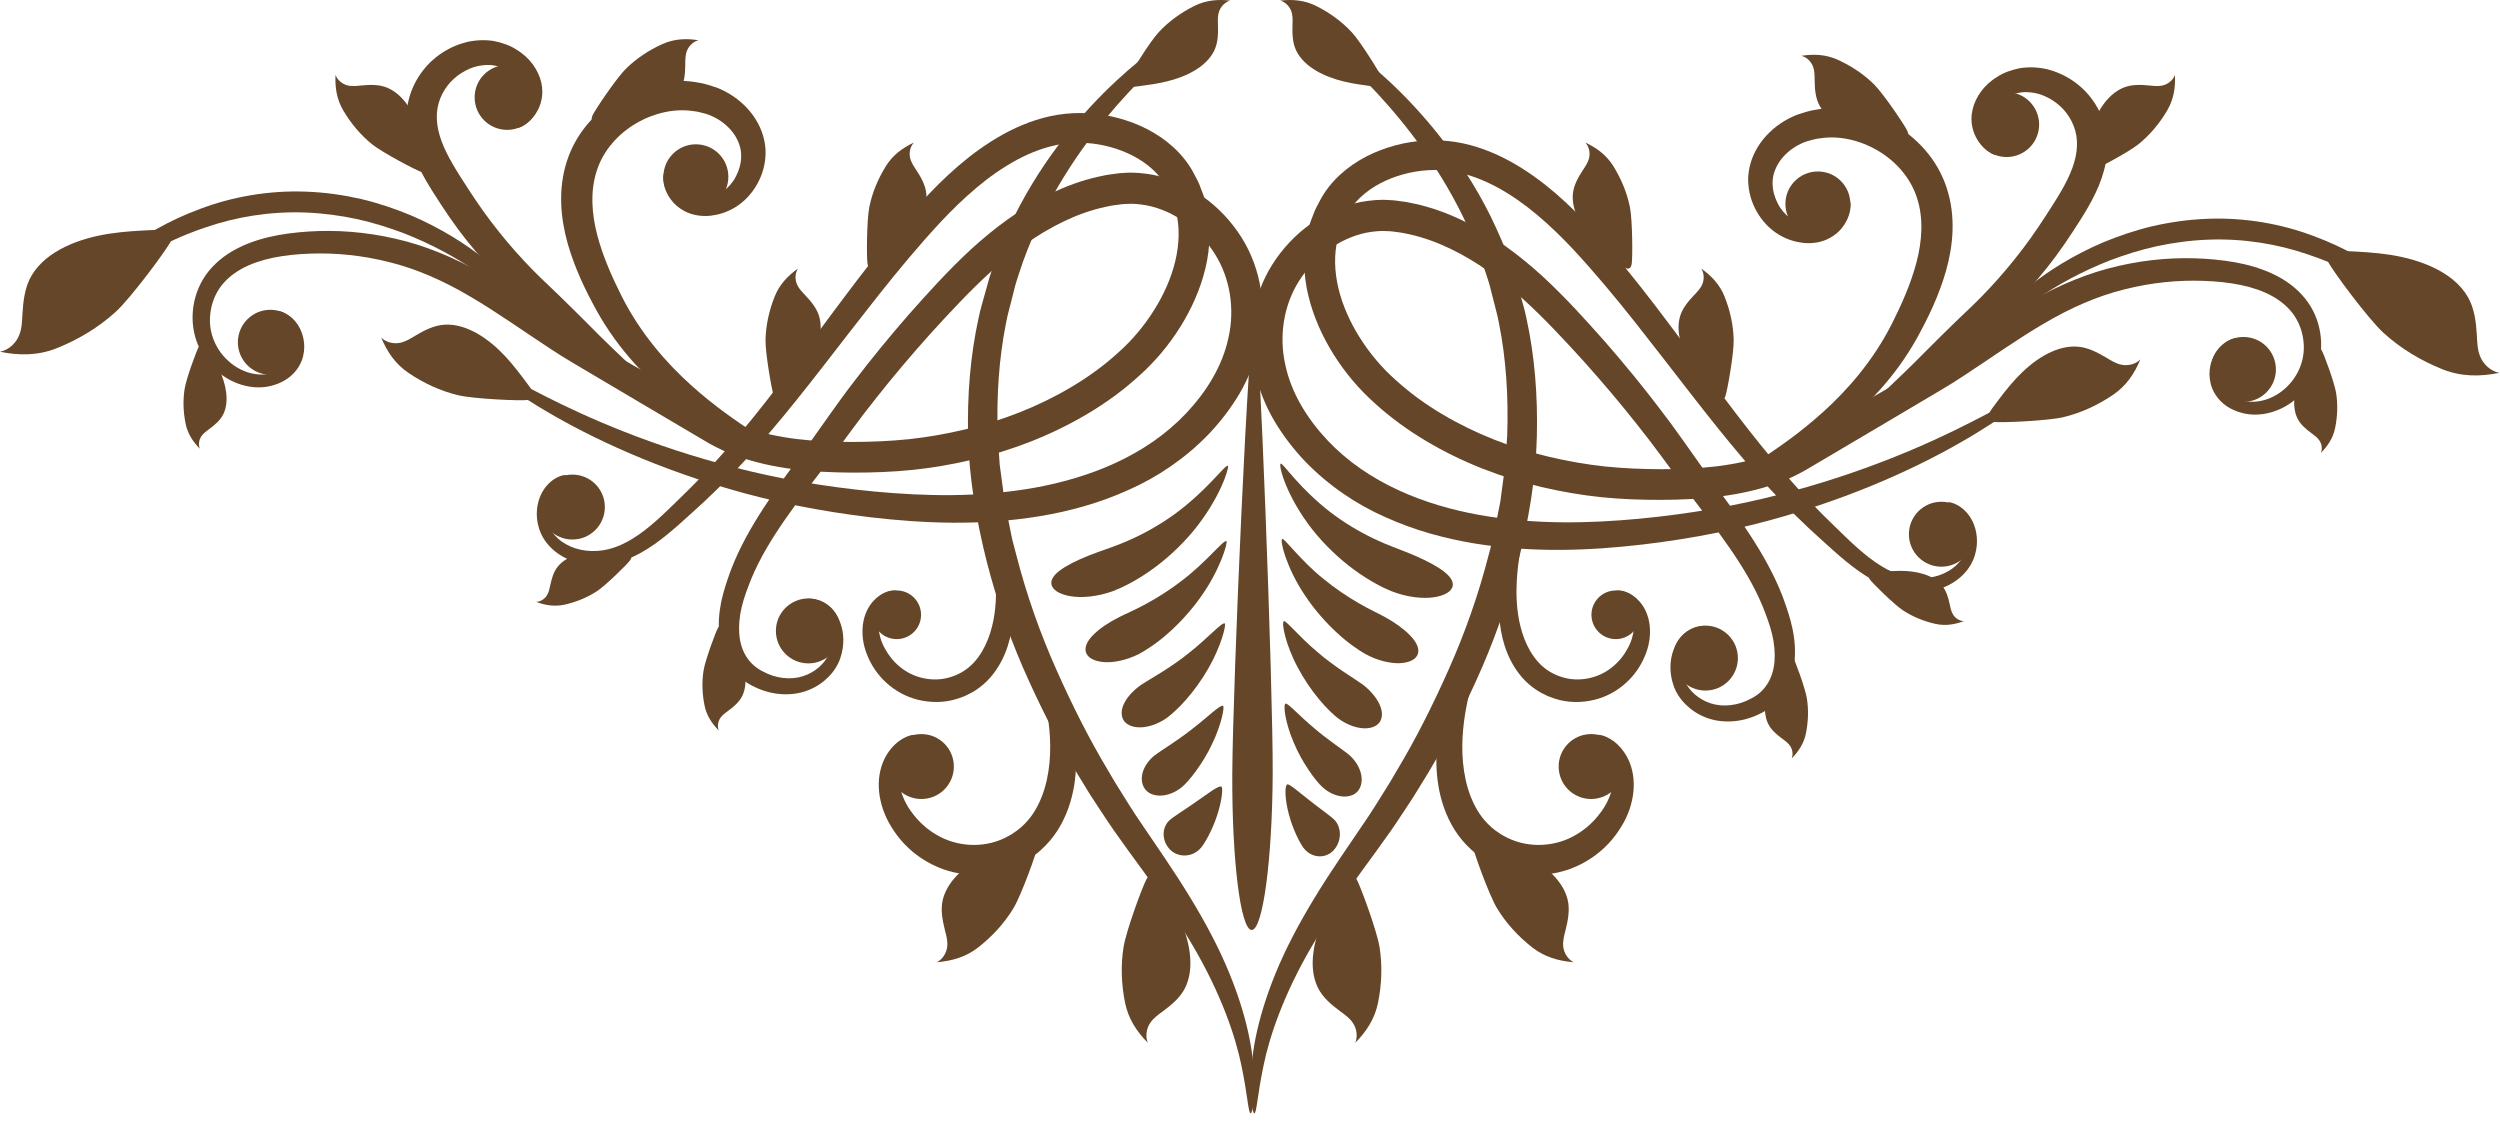 <svg width="232" height="104" viewBox="0 0 232 104" fill="none" xmlns="http://www.w3.org/2000/svg">
<path d="M180.783 46.627C180.764 46.678 180.93 46.788 181.223 46.992C181.51 47.206 181.914 47.557 182.235 48.145C182.551 48.725 182.76 49.572 182.588 50.517C182.421 51.462 181.842 52.438 180.744 53.035C179.679 53.644 178.206 53.854 176.749 53.48C175.274 53.111 173.816 52.13 172.397 50.87C171.681 50.239 170.97 49.537 170.213 48.802C169.458 48.073 168.71 47.33 167.951 46.529C166.437 44.934 164.909 43.176 163.371 41.27C160.287 37.46 157.175 33.044 153.628 28.393C151.848 26.068 149.956 23.7 147.836 21.353C145.693 19.024 143.265 16.711 140.192 14.999C138.658 14.156 136.95 13.479 135.106 13.179C133.254 12.889 131.326 12.998 129.501 13.486C127.674 13.975 125.873 14.83 124.37 16.204C123.631 16.881 122.943 17.731 122.485 18.626C122.245 19.068 122.004 19.51 121.842 19.992L121.572 20.702L121.382 21.44C120.897 23.414 120.938 25.504 121.415 27.438C121.882 29.382 122.704 31.205 123.75 32.877C124.796 34.547 126.083 36.089 127.57 37.411C129.021 38.737 130.623 39.901 132.318 40.91C135.711 42.933 139.369 44.334 143.071 45.198C144.921 45.633 146.783 45.951 148.644 46.144C150.509 46.329 152.362 46.394 154.17 46.388C157.8 46.368 161.478 46.086 164.967 44.827C165.83 44.526 166.697 44.107 167.481 43.67C168.213 43.239 168.942 42.808 169.666 42.381C171.113 41.525 172.544 40.679 173.957 39.845C175.37 39.008 176.764 38.183 178.141 37.368C179.513 36.545 180.883 35.775 182.197 34.897C184.82 33.18 187.248 31.44 189.696 30.014C192.143 28.574 194.595 27.49 197.115 26.863C199.623 26.222 202.125 25.977 204.499 26.065C206.879 26.15 209.129 26.518 210.877 27.487C211.74 27.97 212.459 28.601 212.948 29.348C213.438 30.092 213.709 30.959 213.776 31.808C213.931 33.524 213.161 35.089 212.039 36.068C210.921 37.062 209.495 37.455 208.32 37.217C207.121 37.007 206.256 36.216 205.98 35.347C205.68 34.463 205.838 33.604 206.138 33.014C206.433 32.41 206.822 32.033 207.092 31.803C207.368 31.572 207.532 31.465 207.51 31.414C207.495 31.373 207.29 31.385 206.931 31.553C206.581 31.721 206.069 32.061 205.63 32.723C205.19 33.368 204.859 34.405 205.148 35.59C205.29 36.178 205.621 36.785 206.13 37.276C206.635 37.773 207.315 38.128 208.07 38.324C209.593 38.734 211.468 38.317 212.926 37.136C213.663 36.554 214.302 35.778 214.757 34.849C215.216 33.919 215.442 32.831 215.399 31.721C215.354 30.612 215.049 29.463 214.422 28.427C213.797 27.389 212.864 26.527 211.806 25.89C209.666 24.62 207.131 24.177 204.599 24.012C202.035 23.849 199.321 24.048 196.581 24.683C193.839 25.299 191.081 26.455 188.494 27.922C185.889 29.38 183.392 31.111 180.808 32.749C179.534 33.574 178.151 34.328 176.781 35.126C175.406 35.918 174.012 36.72 172.602 37.532C171.192 38.346 169.764 39.169 168.32 40.002C167.598 40.419 166.872 40.839 166.142 41.261C165.444 41.639 164.77 41.96 164.015 42.218C161.034 43.273 157.628 43.548 154.164 43.541C152.414 43.537 150.676 43.467 148.94 43.288C147.201 43.099 145.461 42.797 143.737 42.386C140.286 41.573 136.903 40.263 133.811 38.42C132.265 37.5 130.817 36.448 129.515 35.26C128.213 34.11 127.104 32.78 126.196 31.34C124.386 28.487 123.399 25.101 124.15 22.12L124.286 21.565L124.489 21.032C124.603 20.669 124.79 20.336 124.968 20.002C125.307 19.323 125.745 18.79 126.282 18.28C127.353 17.282 128.754 16.58 130.221 16.178C131.699 15.77 133.222 15.674 134.682 15.887C136.152 16.111 137.575 16.648 138.908 17.363C141.583 18.808 143.887 20.909 145.956 23.1C148.021 25.322 149.926 27.625 151.721 29.886C155.31 34.417 158.541 38.796 161.785 42.593C163.405 44.494 165.02 46.246 166.627 47.834C167.425 48.626 168.24 49.38 169.02 50.082C169.794 50.782 170.557 51.48 171.342 52.119C172.9 53.393 174.602 54.469 176.436 54.84C178.265 55.209 180.04 54.855 181.332 54.01C181.98 53.594 182.501 53.057 182.859 52.453C183.214 51.853 183.388 51.223 183.444 50.639C183.555 49.462 183.191 48.475 182.73 47.84C182.26 47.198 181.726 46.883 181.366 46.739C180.996 46.599 180.796 46.584 180.783 46.627Z" fill="#654628"/>
<path d="M183.173 49.576C183.173 47.912 181.824 46.563 180.16 46.563C178.495 46.563 177.146 47.912 177.146 49.576C177.146 51.24 178.495 52.59 180.16 52.59C181.824 52.59 183.173 51.241 183.173 49.576Z" fill="#654628"/>
<path d="M158.262 58.057C159.926 58.057 161.276 59.406 161.276 61.07C161.276 62.734 159.926 64.084 158.262 64.084C156.598 64.084 155.249 62.734 155.249 61.07C155.249 59.406 156.598 58.057 158.262 58.057Z" fill="#654628"/>
<path d="M171.711 18.925C171.711 17.26 170.362 15.912 168.698 15.912C167.034 15.912 165.685 17.26 165.685 18.925C165.685 20.589 167.033 21.938 168.698 21.938C170.362 21.938 171.711 20.589 171.711 18.925Z" fill="#654628"/>
<path d="M189.232 11.56C189.232 9.896 187.883 8.546 186.218 8.546C184.554 8.546 183.205 9.895 183.205 11.56C183.205 13.224 184.554 14.573 186.218 14.573C187.883 14.572 189.232 13.223 189.232 11.56Z" fill="#654628"/>
<path d="M211.204 34.283C211.204 32.619 209.855 31.27 208.191 31.27C206.528 31.27 205.178 32.619 205.178 34.283C205.178 35.947 206.526 37.297 208.191 37.297C209.855 37.295 211.204 35.947 211.204 34.283Z" fill="#654628"/>
<path d="M171.61 18.582C171.503 18.562 171.378 18.788 171.157 19.166C170.942 19.542 170.596 20.082 170.003 20.511C169.412 20.932 168.545 21.18 167.565 20.93C166.574 20.682 165.555 20.017 164.98 18.885C164.69 18.333 164.499 17.686 164.498 17.041C164.478 16.392 164.667 15.774 165.034 15.161C165.401 14.56 165.951 14.017 166.619 13.61C166.951 13.406 167.312 13.236 167.69 13.11C168.086 13.009 168.498 12.869 168.93 12.834C170.638 12.57 172.554 12.983 174.217 13.955C175.886 14.912 177.297 16.483 177.891 18.352C178.521 20.243 178.37 22.379 177.848 24.355C177.324 26.345 176.46 28.276 175.569 30.044C173.805 33.526 171.406 36.228 169.175 38.24C166.939 40.264 164.87 41.639 163.442 42.596C162.001 43.537 161.189 44.077 161.275 44.271C161.351 44.444 162.321 44.255 163.97 43.599C165.604 42.924 167.93 41.771 170.49 39.825C173.035 37.889 175.833 35.104 177.938 31.301C178.957 29.437 179.937 27.431 180.6 25.1C181.246 22.793 181.524 20.097 180.657 17.45C179.794 14.775 177.845 12.704 175.63 11.477C173.415 10.236 170.854 9.744 168.501 10.184C167.908 10.265 167.353 10.461 166.793 10.642C166.228 10.859 165.701 11.137 165.22 11.465C164.256 12.121 163.46 12.981 162.93 13.976C162.404 14.953 162.142 16.12 162.254 17.169C162.34 18.22 162.709 19.159 163.21 19.938C163.713 20.72 164.365 21.349 165.091 21.783C165.828 22.224 166.559 22.443 167.296 22.535C168.026 22.62 168.737 22.528 169.334 22.301C169.934 22.075 170.412 21.722 170.761 21.353C171.45 20.59 171.655 19.833 171.714 19.349C171.772 18.856 171.7 18.598 171.61 18.582Z" fill="#654628"/>
<path d="M185.337 14.343C185.492 14.178 184.924 13.613 184.549 12.513C184.375 11.967 184.326 11.307 184.608 10.646C184.889 9.985 185.485 9.303 186.347 8.93C186.767 8.701 187.254 8.618 187.745 8.554C188.247 8.527 188.771 8.592 189.296 8.746C190.332 9.087 191.387 9.819 192.03 10.873C192.356 11.394 192.583 11.97 192.685 12.584C192.787 13.215 192.761 13.873 192.616 14.555C192.329 15.926 191.55 17.358 190.607 18.838C189.641 20.366 188.719 21.772 187.713 23.09C186.712 24.403 185.684 25.624 184.644 26.733C183.603 27.861 182.579 28.811 181.536 29.804C180.522 30.781 179.606 31.702 178.77 32.535C175.474 35.898 173.218 37.698 173.425 38.048C173.529 38.214 174.264 37.99 175.457 37.336C176.652 36.687 178.273 35.568 180.141 34.07C181.077 33.324 182.077 32.487 183.143 31.605C184.191 30.749 185.418 29.739 186.561 28.61C187.722 27.483 188.865 26.218 189.965 24.84C191.065 23.467 192.101 21.923 193.069 20.392C194.056 18.825 195.031 17.106 195.414 15.108C195.604 14.119 195.618 13.07 195.422 12.085C195.22 11.083 194.803 10.154 194.256 9.373C193.164 7.795 191.55 6.806 189.911 6.409C189.081 6.229 188.245 6.2 187.457 6.325C186.68 6.486 185.942 6.729 185.348 7.13C184.103 7.867 183.313 9.041 183.051 10.176C182.775 11.341 183.117 12.384 183.532 13.01C183.95 13.656 184.411 14.004 184.734 14.197C185.066 14.385 185.276 14.418 185.337 14.343Z" fill="#654628"/>
<path d="M226.996 30.943C227.085 30.856 226.699 30.259 225.843 29.314C224.992 28.366 223.651 27.086 221.802 25.727C219.944 24.395 217.579 22.952 214.695 21.902C211.837 20.817 208.432 20.167 204.875 20.303C203.098 20.367 201.374 20.619 199.747 20.992C198.12 21.377 196.596 21.905 195.183 22.487C192.37 23.692 190.031 25.171 188.249 26.619C186.463 28.065 185.184 29.416 184.404 30.429C183.616 31.435 183.28 32.063 183.376 32.141C183.621 32.354 185.433 30.215 189.066 27.721C190.873 26.473 193.166 25.193 195.852 24.144C197.202 23.641 198.642 23.179 200.167 22.845C201.695 22.522 203.296 22.3 204.944 22.241C208.243 22.117 211.379 22.657 214.101 23.588C216.839 24.481 219.154 25.729 221.036 26.864C222.908 28.027 224.345 29.11 225.333 29.87C226.326 30.627 226.893 31.042 226.996 30.943Z" fill="#654628"/>
<path d="M189.117 36.028C188.988 35.836 186.851 37.171 182.829 39.22C178.816 41.267 172.817 43.928 165.037 45.919C161.152 46.921 156.816 47.691 152.129 48.137C147.443 48.577 142.397 48.7 137.278 47.787C132.208 46.871 126.955 44.85 123.19 40.86C121.335 38.888 119.829 36.488 119.277 33.853C118.69 31.255 119.092 28.38 120.534 26.103C121.971 23.8 124.34 22.078 126.86 21.582C127.489 21.477 128.123 21.396 128.752 21.451C129.056 21.449 129.4 21.505 129.733 21.55C130.069 21.582 130.4 21.666 130.732 21.729C132.056 22.016 133.347 22.485 134.58 23.076C137.049 24.264 139.286 25.913 141.307 27.721C143.306 29.532 145.182 31.562 146.962 33.518C148.734 35.496 150.408 37.477 151.967 39.453C153.549 41.423 154.933 43.395 156.402 45.347C159.327 49.152 162.039 52.587 163.541 56.186C163.897 57.073 164.247 57.995 164.447 58.837C164.654 59.693 164.732 60.546 164.676 61.34C164.562 62.951 163.783 64.185 162.509 64.821C161.273 65.504 159.875 65.635 158.754 65.271C158.19 65.091 157.691 64.797 157.274 64.435C156.869 64.075 156.563 63.675 156.362 63.215C155.965 62.305 155.922 61.345 156.121 60.595C156.307 59.835 156.709 59.278 157.135 58.951C157.563 58.624 157.974 58.463 158.256 58.377C158.541 58.297 158.696 58.229 158.695 58.18C158.693 58.13 158.535 58.096 158.21 58.084C157.891 58.078 157.393 58.15 156.81 58.463C156.23 58.776 155.623 59.419 155.295 60.337C154.955 61.247 154.889 62.419 155.31 63.635C155.516 64.24 155.906 64.849 156.412 65.356C156.913 65.857 157.55 66.293 158.288 66.578C159.768 67.159 161.616 67.071 163.247 66.27C164.054 65.903 164.901 65.263 165.477 64.414C166.078 63.57 166.39 62.545 166.518 61.524C166.633 60.496 166.569 59.452 166.359 58.42C166.146 57.372 165.814 56.423 165.45 55.414C163.927 51.418 161.136 47.722 158.341 43.908C156.978 42.014 155.56 39.91 153.989 37.882C152.43 35.835 150.755 33.786 148.969 31.739C147.16 29.699 145.323 27.652 143.174 25.662C141.029 23.705 138.617 21.88 135.821 20.509C134.424 19.828 132.93 19.27 131.35 18.919C130.953 18.839 130.559 18.742 130.152 18.697C129.747 18.641 129.351 18.576 128.904 18.567C128.035 18.496 127.163 18.592 126.308 18.738C122.881 19.417 119.917 21.617 118.066 24.558C116.184 27.536 115.703 31.203 116.448 34.471C116.812 36.105 117.431 37.655 118.25 39.047C119.071 40.438 120.051 41.697 121.128 42.83C123.292 45.07 125.895 46.824 128.594 48.005C131.288 49.224 134.083 49.977 136.821 50.43C142.313 51.331 147.58 51.091 152.377 50.538C157.192 49.973 161.625 49.063 165.573 47.906C173.484 45.606 179.475 42.594 183.376 40.212C187.29 37.823 189.214 36.167 189.117 36.028Z" fill="#654628"/>
<path d="M52.496 44.106C52.481 44.064 52.282 44.078 51.911 44.21C51.551 44.354 51.017 44.669 50.547 45.311C50.086 45.946 49.724 46.932 49.833 48.109C49.89 48.693 50.064 49.324 50.418 49.923C50.776 50.528 51.297 51.064 51.945 51.48C53.237 52.326 55.011 52.681 56.839 52.31C58.673 51.94 60.376 50.864 61.933 49.59C62.718 48.95 63.481 48.252 64.256 47.552C65.035 46.851 65.85 46.096 66.649 45.304C68.255 43.718 69.872 41.964 71.49 40.063C74.735 36.267 77.965 31.889 81.554 27.357C83.349 25.095 85.255 22.793 87.321 20.57C89.389 18.38 91.692 16.279 94.368 14.834C95.703 14.119 97.126 13.583 98.594 13.358C100.054 13.146 101.578 13.241 103.055 13.649C104.522 14.051 105.925 14.754 106.995 15.751C107.531 16.261 107.971 16.793 108.309 17.472C108.486 17.808 108.674 18.139 108.787 18.503L108.99 19.035L109.125 19.59C109.876 22.57 108.889 25.956 107.079 28.81C106.171 30.25 105.062 31.58 103.761 32.73C102.46 33.919 101.011 34.971 99.464 35.891C96.373 37.734 92.989 39.044 89.539 39.857C87.814 40.267 86.075 40.571 84.335 40.758C82.6 40.938 80.862 41.007 79.111 41.012C75.647 41.019 72.241 40.744 69.26 39.688C68.505 39.431 67.832 39.109 67.133 38.731C66.403 38.31 65.677 37.89 64.955 37.473C63.511 36.639 62.084 35.816 60.673 35.003C59.262 34.191 57.869 33.388 56.494 32.597C55.124 31.799 53.741 31.046 52.467 30.219C49.883 28.581 47.388 26.85 44.782 25.393C42.194 23.926 39.437 22.769 36.694 22.153C33.956 21.518 31.24 21.32 28.677 21.483C26.144 21.647 23.61 22.091 21.47 23.36C20.411 23.997 19.478 24.86 18.854 25.897C18.227 26.934 17.921 28.083 17.876 29.192C17.833 30.302 18.059 31.388 18.518 32.32C18.973 33.248 19.612 34.025 20.35 34.607C21.808 35.788 23.681 36.204 25.204 35.795C25.96 35.599 26.64 35.244 27.144 34.746C27.654 34.257 27.984 33.65 28.127 33.061C28.416 31.876 28.084 30.838 27.645 30.194C27.205 29.532 26.693 29.192 26.343 29.023C25.986 28.857 25.78 28.844 25.764 28.885C25.741 28.936 25.907 29.042 26.182 29.274C26.452 29.506 26.841 29.881 27.136 30.486C27.436 31.076 27.594 31.935 27.294 32.819C27.018 33.689 26.153 34.479 24.954 34.688C23.779 34.927 22.353 34.534 21.237 33.539C20.114 32.561 19.345 30.996 19.5 29.28C19.568 28.432 19.839 27.564 20.327 26.82C20.816 26.073 21.536 25.442 22.398 24.959C24.146 23.991 26.396 23.622 28.776 23.537C31.15 23.45 33.652 23.694 36.16 24.334C38.679 24.962 41.132 26.046 43.579 27.486C46.029 28.912 48.455 30.652 51.078 32.369C52.392 33.247 53.762 34.017 55.134 34.84C56.511 35.654 57.906 36.481 59.318 37.317C60.731 38.152 62.163 38.998 63.61 39.852C64.334 40.28 65.062 40.709 65.794 41.141C66.578 41.577 67.444 41.997 68.309 42.298C71.797 43.556 75.477 43.84 79.106 43.859C80.913 43.864 82.766 43.801 84.631 43.614C86.491 43.421 88.353 43.103 90.204 42.668C93.905 41.805 97.564 40.404 100.956 38.381C102.652 37.371 104.254 36.208 105.704 34.881C107.191 33.559 108.478 32.019 109.524 30.348C110.57 28.675 111.391 26.852 111.859 24.909C112.336 22.974 112.376 20.885 111.891 18.91L111.701 18.173L111.431 17.462C111.269 16.98 111.028 16.538 110.788 16.097C110.33 15.202 109.642 14.352 108.903 13.675C107.4 12.299 105.599 11.446 103.772 10.957C101.945 10.467 100.019 10.359 98.167 10.649C96.323 10.949 94.615 11.626 93.081 12.47C90.008 14.181 87.579 16.496 85.437 18.824C83.317 21.172 81.425 23.54 79.645 25.865C76.098 30.516 72.985 34.931 69.902 38.741C68.363 40.647 66.835 42.405 65.322 44C64.565 44.801 63.815 45.544 63.06 46.274C62.303 47.009 61.59 47.711 60.877 48.341C59.457 49.602 57.999 50.581 56.525 50.952C55.066 51.325 53.594 51.116 52.529 50.507C51.431 49.911 50.852 48.934 50.685 47.989C50.512 47.045 50.722 46.197 51.038 45.617C51.359 45.03 51.764 44.678 52.05 44.463C52.35 44.268 52.515 44.158 52.496 44.106Z" fill="#654628"/>
<path d="M53.118 44.042C54.782 44.042 56.131 45.391 56.131 47.055C56.131 48.719 54.782 50.068 53.118 50.068C51.454 50.068 50.105 48.719 50.105 47.055C50.105 45.391 51.454 44.042 53.118 44.042Z" fill="#654628"/>
<path d="M75.016 55.536C76.68 55.536 78.029 56.885 78.029 58.549C78.029 60.213 76.68 61.562 75.016 61.562C73.352 61.562 72.003 60.213 72.003 58.549C72.003 56.885 73.352 55.536 75.016 55.536Z" fill="#654628"/>
<path d="M64.579 13.391C66.243 13.391 67.592 14.74 67.592 16.405C67.592 18.069 66.243 19.418 64.579 19.418C62.914 19.418 61.565 18.069 61.565 16.405C61.565 14.74 62.914 13.391 64.579 13.391Z" fill="#654628"/>
<path d="M47.059 6.025C48.723 6.025 50.072 7.374 50.072 9.038C50.072 10.703 48.723 12.052 47.059 12.052C45.395 12.052 44.046 10.703 44.046 9.038C44.046 7.374 45.395 6.025 47.059 6.025Z" fill="#654628"/>
<path d="M22.074 31.762C22.074 30.098 23.423 28.749 25.087 28.749C26.752 28.749 28.101 30.098 28.101 31.762C28.101 33.426 26.752 34.775 25.087 34.775C23.423 34.774 22.074 33.425 22.074 31.762Z" fill="#654628"/>
<path d="M61.668 16.061C61.578 16.076 61.507 16.335 61.563 16.827C61.621 17.311 61.827 18.069 62.516 18.832C62.865 19.2 63.343 19.553 63.943 19.779C64.54 20.006 65.251 20.098 65.981 20.013C66.716 19.922 67.45 19.702 68.186 19.261C68.912 18.828 69.565 18.199 70.067 17.416C70.568 16.636 70.937 15.697 71.023 14.646C71.135 13.597 70.873 12.43 70.347 11.453C69.817 10.459 69.021 9.598 68.057 8.942C67.574 8.614 67.048 8.336 66.484 8.12C65.923 7.938 65.369 7.741 64.775 7.661C62.421 7.222 59.861 7.712 57.645 8.954C55.432 10.18 53.482 12.252 52.618 14.927C51.752 17.575 52.031 20.27 52.675 22.577C53.34 24.909 54.319 26.914 55.34 28.779C57.444 32.582 60.242 35.366 62.787 37.302C65.347 39.248 67.673 40.401 69.307 41.076C70.956 41.732 71.926 41.923 72.002 41.749C72.088 41.554 71.276 41.014 69.835 40.073C68.407 39.115 66.338 37.741 64.102 35.718C61.871 33.704 59.472 31.002 57.708 27.521C56.817 25.752 55.952 23.821 55.429 21.833C54.907 19.856 54.756 17.721 55.386 15.83C55.98 13.96 57.392 12.39 59.06 11.432C60.723 10.461 62.638 10.049 64.347 10.312C64.779 10.348 65.19 10.488 65.588 10.588C65.965 10.715 66.326 10.885 66.659 11.088C67.326 11.495 67.876 12.039 68.243 12.639C68.61 13.253 68.799 13.871 68.779 14.519C68.778 15.165 68.588 15.812 68.298 16.363C67.723 17.495 66.704 18.16 65.714 18.408C64.733 18.659 63.866 18.41 63.275 17.989C62.681 17.56 62.337 17.02 62.121 16.644C61.9 16.266 61.776 16.041 61.668 16.061Z" fill="#654628"/>
<path d="M47.942 11.822C48.002 11.896 48.213 11.865 48.545 11.677C48.87 11.484 49.331 11.136 49.749 10.49C50.164 9.865 50.505 8.821 50.23 7.656C49.968 6.52 49.178 5.347 47.933 4.61C47.339 4.209 46.601 3.964 45.823 3.805C45.036 3.68 44.199 3.709 43.37 3.889C41.731 4.286 40.117 5.274 39.025 6.853C38.477 7.633 38.06 8.562 37.859 9.565C37.663 10.55 37.677 11.597 37.866 12.588C38.248 14.586 39.223 16.304 40.211 17.872C41.179 19.404 42.214 20.947 43.314 22.32C44.415 23.698 45.558 24.962 46.719 26.09C47.86 27.219 49.089 28.229 50.136 29.085C51.203 29.967 52.202 30.804 53.138 31.55C55.007 33.048 56.628 34.167 57.823 34.816C59.015 35.47 59.751 35.692 59.854 35.528C60.061 35.177 57.805 33.376 54.509 30.015C53.674 29.182 52.758 28.261 51.744 27.284C50.701 26.292 49.676 25.342 48.636 24.213C47.596 23.104 46.567 21.883 45.568 20.57C44.562 19.252 43.64 17.845 42.674 16.318C41.731 14.837 40.951 13.406 40.665 12.035C40.519 11.352 40.494 10.695 40.596 10.062C40.699 9.449 40.925 8.873 41.25 8.352C41.894 7.298 42.947 6.565 43.985 6.225C44.51 6.071 45.035 6.006 45.535 6.033C46.026 6.097 46.514 6.181 46.933 6.409C47.796 6.782 48.391 7.464 48.672 8.125C48.956 8.787 48.906 9.445 48.733 9.992C48.355 11.092 47.787 11.657 47.942 11.822Z" fill="#654628"/>
<path d="M6.282 28.422C6.384 28.522 6.951 28.106 7.945 27.351C8.934 26.591 10.371 25.508 12.243 24.346C14.125 23.21 16.44 21.961 19.177 21.069C21.899 20.139 25.035 19.599 28.334 19.722C29.982 19.782 31.584 20.002 33.11 20.326C34.635 20.661 36.077 21.122 37.425 21.626C40.112 22.673 42.403 23.953 44.212 25.202C47.845 27.696 49.657 29.834 49.901 29.622C49.997 29.544 49.661 28.916 48.874 27.91C48.094 26.898 46.814 25.546 45.028 24.1C43.247 22.652 40.907 21.173 38.095 19.968C36.681 19.386 35.159 18.857 33.531 18.473C31.903 18.1 30.18 17.848 28.402 17.785C24.846 17.65 21.441 18.298 18.583 19.383C15.699 20.433 13.334 21.877 11.475 23.209C9.627 24.567 8.285 25.847 7.435 26.795C6.579 27.738 6.193 28.335 6.282 28.422Z" fill="#654628"/>
<path d="M44.161 33.507C44.063 33.645 45.988 35.302 49.901 37.691C53.802 40.074 59.793 43.086 67.704 45.385C71.653 46.541 76.086 47.452 80.9 48.017C85.697 48.57 90.964 48.809 96.456 47.908C99.194 47.457 101.99 46.702 104.683 45.484C107.381 44.303 109.985 42.549 112.149 40.308C113.226 39.174 114.206 37.916 115.027 36.525C115.845 35.134 116.465 33.584 116.831 31.948C117.575 28.681 117.094 25.014 115.212 22.035C113.362 19.094 110.397 16.896 106.971 16.216C106.115 16.07 105.243 15.974 104.375 16.044C103.928 16.053 103.532 16.119 103.127 16.175C102.72 16.22 102.326 16.317 101.929 16.397C100.35 16.747 98.855 17.306 97.458 17.987C94.662 19.357 92.25 21.182 90.105 23.14C87.956 25.13 86.119 27.177 84.311 29.216C82.525 31.264 80.849 33.314 79.29 35.36C77.719 37.388 76.303 39.491 74.938 41.386C72.144 45.2 69.351 48.897 67.83 52.892C67.464 53.901 67.133 54.851 66.92 55.897C66.712 56.928 66.646 57.973 66.761 59.002C66.889 60.024 67.201 61.048 67.802 61.892C68.378 62.74 69.225 63.38 70.032 63.748C71.664 64.549 73.513 64.637 74.991 64.056C75.73 63.77 76.366 63.335 76.867 62.834C77.374 62.327 77.763 61.716 77.969 61.113C78.39 59.897 78.324 58.724 77.984 57.815C77.656 56.897 77.049 56.253 76.469 55.941C75.886 55.627 75.388 55.556 75.069 55.562C74.744 55.575 74.587 55.607 74.585 55.657C74.584 55.708 74.737 55.775 75.023 55.855C75.305 55.941 75.716 56.102 76.144 56.428C76.57 56.755 76.973 57.314 77.159 58.073C77.358 58.821 77.316 59.782 76.918 60.692C76.718 61.152 76.412 61.552 76.006 61.913C75.59 62.275 75.091 62.568 74.527 62.748C73.404 63.113 72.006 62.981 70.771 62.299C69.497 61.663 68.719 60.429 68.604 58.818C68.547 58.023 68.626 57.17 68.834 56.315C69.033 55.472 69.384 54.551 69.74 53.664C71.241 50.065 73.953 46.63 76.878 42.825C78.349 40.873 79.731 38.901 81.313 36.931C82.873 34.955 84.546 32.974 86.319 30.996C88.097 29.04 89.974 27.01 91.974 25.199C93.994 23.391 96.231 21.742 98.701 20.554C99.933 19.962 101.224 19.493 102.548 19.206C102.881 19.142 103.211 19.059 103.547 19.026C103.882 18.983 104.224 18.926 104.529 18.927C105.156 18.873 105.792 18.954 106.421 19.059C108.94 19.554 111.309 21.277 112.746 23.579C114.189 25.856 114.59 28.73 114.004 31.329C113.451 33.965 111.945 36.364 110.09 38.337C106.325 42.327 101.073 44.347 96.002 45.263C90.884 46.177 85.838 46.053 81.151 45.614C76.464 45.167 72.128 44.399 68.243 43.396C60.463 41.404 54.465 38.744 50.452 36.697C46.428 34.649 44.29 33.315 44.161 33.507Z" fill="#654628"/>
<path d="M116.067 103.322C116.223 103.332 116.559 101.715 116.296 98.763C116.057 95.819 114.933 91.588 112.496 86.904C111.285 84.564 109.772 82.112 108.053 79.569C107.204 78.316 106.326 77.021 105.421 75.688C104.974 75.025 104.561 74.326 104.119 73.632C103.68 72.937 103.237 72.232 102.826 71.496C101.09 68.603 99.494 65.441 98.012 62.101C96.522 58.762 95.257 55.189 94.301 51.455C94.178 50.988 94.056 50.523 93.936 50.06C93.831 49.594 93.748 49.124 93.651 48.659C93.558 48.193 93.465 47.729 93.373 47.266L93.234 46.573L93.141 45.877C93.017 44.95 92.894 44.029 92.772 43.117C92.711 42.2 92.651 41.289 92.591 40.388C92.469 36.779 92.701 33.291 93.347 30.041C93.487 29.225 93.736 28.443 93.92 27.658C94.019 27.266 94.117 26.878 94.215 26.491C94.315 26.106 94.455 25.734 94.572 25.36C95.044 23.86 95.633 22.449 96.225 21.096C97.452 18.405 98.888 16.031 100.345 13.964C103.269 9.822 106.266 6.931 108.359 4.978C110.469 3.035 111.701 2.002 111.578 1.829C111.478 1.685 110.031 2.416 107.662 4.134C105.315 5.863 102.015 8.606 98.75 12.777C97.124 14.858 95.511 17.291 94.12 20.094C93.445 21.503 92.777 22.981 92.233 24.56C92.097 24.955 91.94 25.345 91.823 25.752C91.709 26.159 91.593 26.571 91.478 26.984C91.262 27.815 90.982 28.644 90.813 29.509C90.054 32.957 89.747 36.667 89.841 40.494C89.929 44.327 90.595 48.248 91.58 52.158C92.582 56.067 93.92 59.778 95.497 63.22C97.065 66.664 98.764 69.897 100.608 72.833C101.047 73.581 101.518 74.296 101.985 74.999C102.455 75.699 102.897 76.405 103.373 77.074C104.326 78.408 105.253 79.714 106.146 80.914C107.916 83.352 109.476 85.668 110.754 87.864C113.314 92.25 114.657 96.155 115.215 98.935C115.794 101.709 115.837 103.319 116.067 103.322Z" fill="#654628"/>
<path d="M116.393 103.322C116.238 103.332 115.902 101.715 116.165 98.763C116.404 95.819 117.528 91.588 119.965 86.904C121.176 84.564 122.689 82.112 124.408 79.569C125.257 78.316 126.135 77.021 127.04 75.688C127.487 75.025 127.9 74.326 128.342 73.632C128.781 72.937 129.224 72.232 129.635 71.496C131.371 68.603 132.967 65.441 134.449 62.101C135.939 58.762 137.204 55.189 138.16 51.455C138.283 50.988 138.404 50.523 138.525 50.06C138.63 49.594 138.714 49.124 138.809 48.659C138.903 48.193 138.996 47.729 139.088 47.266L139.227 46.573L139.32 45.877C139.444 44.95 139.567 44.029 139.689 43.117C139.75 42.2 139.81 41.289 139.87 40.388C139.992 36.779 139.76 33.291 139.114 30.041C138.973 29.225 138.725 28.443 138.541 27.658C138.442 27.266 138.344 26.878 138.246 26.491C138.146 26.106 138.006 25.734 137.889 25.36C137.417 23.86 136.828 22.449 136.236 21.096C135.009 18.405 133.573 16.031 132.116 13.964C129.192 9.822 126.195 6.931 124.102 4.978C121.992 3.035 120.76 2.002 120.883 1.829C120.983 1.685 122.43 2.416 124.799 4.134C127.146 5.863 130.446 8.606 133.711 12.777C135.337 14.858 136.95 17.291 138.341 20.094C139.016 21.503 139.684 22.981 140.229 24.56C140.364 24.955 140.521 25.345 140.638 25.752C140.752 26.159 140.868 26.571 140.983 26.984C141.199 27.815 141.479 28.644 141.648 29.509C142.407 32.957 142.714 36.667 142.62 40.494C142.532 44.327 141.866 48.248 140.881 52.158C139.879 56.067 138.541 59.778 136.964 63.22C135.396 66.664 133.697 69.897 131.853 72.833C131.414 73.581 130.943 74.296 130.476 74.999C130.006 75.699 129.564 76.405 129.088 77.074C128.135 78.408 127.208 79.714 126.315 80.914C124.545 83.352 122.985 85.668 121.707 87.864C119.147 92.25 117.804 96.155 117.246 98.935C116.667 101.709 116.624 103.319 116.393 103.322Z" fill="#654628"/>
<path d="M116.157 86.302C117.192 86.313 118.064 79.825 118.106 71.808C118.147 63.793 116.835 29.205 116.449 29.201C115.891 29.194 114.397 63.751 114.356 71.767C114.315 79.783 115.121 86.291 116.157 86.302Z" fill="#654628"/>
<path d="M134.818 54.318C134.872 53.783 134.356 53.245 133.562 52.73C132.762 52.213 131.687 51.701 130.483 51.225C129.883 50.976 128.753 50.599 127.455 49.973C126.155 49.354 124.693 48.484 123.397 47.482C122.104 46.479 120.986 45.357 120.201 44.475C119.412 43.596 118.949 42.97 118.846 43.024C118.732 43.081 118.867 43.873 119.343 45.025C119.815 46.176 120.643 47.683 121.773 49.122C122.901 50.559 124.33 51.906 125.701 52.902C127.068 53.906 128.363 54.554 129.089 54.848C130.554 55.425 132.008 55.581 133.056 55.428C134.115 55.277 134.764 54.847 134.818 54.318Z" fill="#654628"/>
<path d="M131.587 60.657C131.734 60.137 131.412 59.533 130.844 58.955C130.274 58.367 129.465 57.778 128.516 57.26C128.049 56.984 127.136 56.589 126.099 55.98C125.057 55.383 123.879 54.596 122.825 53.727C120.687 52.014 119.18 49.916 118.991 50.013C118.743 50.115 119.386 52.733 121.119 55.281C121.964 56.553 123.041 57.784 124.086 58.737C125.121 59.702 126.127 60.36 126.691 60.686C127.84 61.311 129.023 61.583 129.925 61.542C130.832 61.495 131.443 61.168 131.587 60.657Z" fill="#654628"/>
<path d="M128.115 66.876C128.576 65.9 127.746 64.505 126.435 63.506C125.764 63.016 123.817 61.877 122.215 60.473C120.588 59.112 119.332 57.551 119.146 57.644C118.895 57.758 119.29 59.815 120.421 61.923C120.973 62.975 121.686 64.025 122.385 64.867C123.079 65.716 123.764 66.343 124.16 66.651C124.968 67.254 125.857 67.567 126.585 67.588C127.318 67.608 127.877 67.354 128.115 66.876Z" fill="#654628"/>
<path d="M126.108 73.275C126.684 72.365 126.246 71.016 125.265 70.112C124.761 69.664 123.222 68.672 121.909 67.533C120.58 66.424 119.486 65.204 119.302 65.294C119.048 65.413 119.284 67.118 120.06 68.913C120.8 70.716 122.111 72.51 122.725 73.047C123.954 74.161 125.541 74.177 126.108 73.275Z" fill="#654628"/>
<path d="M123.793 78.87C124.498 78.058 124.51 76.87 123.9 76.152C123.586 75.792 122.502 75.054 121.519 74.271C120.529 73.505 119.637 72.704 119.455 72.794C119.2 72.919 119.233 74.188 119.606 75.562C119.958 76.934 120.671 78.362 121.056 78.795C121.825 79.681 123.092 79.677 123.793 78.87Z" fill="#654628"/>
<path d="M97.563 54.165C97.613 54.695 98.255 55.142 99.309 55.323C100.355 55.505 101.811 55.39 103.292 54.854C104.026 54.578 105.333 53.957 106.724 52.978C108.119 52.008 109.58 50.684 110.751 49.264C111.922 47.842 112.799 46.345 113.319 45.202C113.844 44.056 114.027 43.268 113.954 43.23C113.811 43.155 113.301 43.776 112.465 44.645C111.634 45.517 110.471 46.628 109.14 47.612C107.807 48.597 106.314 49.443 104.994 50.038C103.674 50.639 102.534 50.993 101.927 51.22C100.707 51.657 99.628 52.133 98.826 52.621C98.028 53.109 97.512 53.629 97.563 54.165Z" fill="#654628"/>
<path d="M100.768 60.51C100.908 61.023 101.518 61.367 102.428 61.442C103.332 61.512 104.526 61.279 105.696 60.692C106.269 60.384 107.291 59.751 108.351 58.809C109.418 57.88 110.53 56.67 111.414 55.415C113.228 52.904 113.978 50.286 113.809 50.219C113.541 50.083 111.93 52.178 109.718 53.85C108.627 54.703 107.419 55.467 106.355 56.04C105.295 56.626 104.368 56.997 103.892 57.254C102.922 57.735 102.102 58.288 101.524 58.849C100.95 59.404 100.625 59.989 100.768 60.51Z" fill="#654628"/>
<path d="M104.213 66.741C104.449 67.219 105.011 67.492 105.751 67.5C106.488 67.505 107.395 67.229 108.227 66.661C108.635 66.368 109.339 65.765 110.059 64.937C110.784 64.116 111.53 63.086 112.12 62.052C113.329 59.979 113.824 57.93 113.653 57.853C113.388 57.72 112.033 59.27 110.334 60.593C108.657 61.962 106.664 63.048 105.969 63.504C104.608 64.433 103.757 65.76 104.213 66.741Z" fill="#654628"/>
<path d="M106.204 73.147C106.767 74.051 108.38 74.102 109.664 73.054C110.307 72.549 111.669 70.803 112.486 69.033C113.338 67.273 113.669 65.583 113.496 65.501C113.233 65.371 112.044 66.573 110.643 67.644C109.256 68.748 107.667 69.692 107.136 70.108C106.101 70.949 105.631 72.234 106.204 73.147Z" fill="#654628"/>
<path d="M108.5 78.756C109.199 79.564 110.504 79.627 111.336 78.798C111.752 78.394 112.52 77.01 112.947 75.671C113.394 74.333 113.519 73.085 113.344 72.999C113.083 72.869 112.101 73.646 111.038 74.375C109.982 75.123 108.844 75.816 108.5 76.147C107.828 76.81 107.797 77.942 108.5 78.756Z" fill="#654628"/>
<path d="M148.016 68.301C147.943 68.498 148.457 68.805 148.988 69.565C149.518 70.321 150.004 71.591 149.618 73.134C149.433 73.897 149.077 74.711 148.488 75.464C147.922 76.23 147.177 76.929 146.272 77.456C144.486 78.538 141.983 78.791 139.864 77.737C139.608 77.591 139.337 77.477 139.104 77.294C138.856 77.133 138.619 76.966 138.413 76.778C137.992 76.405 137.616 75.984 137.303 75.516C136.676 74.577 136.268 73.495 136.023 72.41C135.536 70.225 135.675 68.096 135.95 66.331C136.524 62.793 137.605 60.7 137.233 60.488C137.072 60.391 136.595 60.787 135.965 61.683C135.346 62.58 134.576 63.988 134.012 65.887C133.454 67.767 133.042 70.182 133.479 72.9C133.703 74.248 134.152 75.676 134.991 77.016C135.412 77.683 135.941 78.312 136.557 78.871C136.866 79.156 137.199 79.4 137.543 79.629C137.873 79.879 138.256 80.058 138.625 80.26C140.135 81.026 141.838 81.278 143.411 81.144C144.995 81.014 146.454 80.444 147.649 79.65C148.848 78.856 149.783 77.826 150.431 76.752C151.105 75.69 151.479 74.523 151.583 73.435C151.692 72.344 151.499 71.315 151.125 70.517C150.754 69.719 150.24 69.157 149.763 68.793C148.773 68.071 148.055 68.138 148.016 68.301Z" fill="#654628"/>
<path d="M150.669 71.135C150.669 69.471 149.32 68.122 147.656 68.122C145.991 68.122 144.643 69.471 144.643 71.135C144.643 72.799 145.991 74.148 147.656 74.148C149.319 74.147 150.669 72.798 150.669 71.135Z" fill="#654628"/>
<path d="M149.888 54.914C149.856 55.069 150.272 55.238 150.75 55.74C151.229 56.239 151.733 57.124 151.623 58.31C151.573 58.896 151.402 59.539 151.05 60.164C150.719 60.795 150.246 61.398 149.637 61.89C148.437 62.894 146.613 63.367 144.925 62.827C144.718 62.748 144.504 62.694 144.311 62.586C144.109 62.495 143.915 62.399 143.741 62.283C143.387 62.054 143.06 61.785 142.776 61.474C142.205 60.85 141.78 60.096 141.475 59.32C140.866 57.757 140.727 56.165 140.729 54.827C140.752 52.143 141.315 50.47 141.014 50.356C140.884 50.302 140.576 50.65 140.211 51.384C139.855 52.118 139.445 53.249 139.243 54.719C139.044 56.174 139.013 58.01 139.646 59.972C139.965 60.945 140.46 61.951 141.234 62.848C141.621 63.295 142.084 63.701 142.604 64.044C142.865 64.221 143.14 64.363 143.421 64.493C143.694 64.64 143.998 64.73 144.294 64.838C145.499 65.233 146.789 65.226 147.939 64.947C149.097 64.671 150.113 64.082 150.907 63.359C151.704 62.634 152.28 61.766 152.637 60.896C153.015 60.034 153.159 59.127 153.112 58.309C153.069 57.488 152.809 56.749 152.442 56.2C152.077 55.653 151.631 55.295 151.237 55.079C150.422 54.659 149.898 54.789 149.888 54.914Z" fill="#654628"/>
<path d="M152.174 56.71C151.985 55.479 150.833 54.633 149.601 54.822C148.369 55.011 147.523 56.163 147.713 57.395C147.903 58.627 149.054 59.472 150.287 59.284C151.518 59.094 152.364 57.942 152.174 56.71Z" fill="#654628"/>
<path d="M85.144 68.302C85.218 68.499 84.703 68.806 84.172 69.566C83.642 70.322 83.156 71.592 83.542 73.135C83.727 73.898 84.083 74.712 84.673 75.465C85.239 76.23 85.984 76.93 86.889 77.456C88.675 78.539 91.178 78.792 93.297 77.738C93.553 77.591 93.824 77.478 94.058 77.295C94.305 77.134 94.542 76.967 94.748 76.779C95.169 76.406 95.545 75.985 95.858 75.516C96.485 74.578 96.894 73.496 97.138 72.41C97.625 70.226 97.486 68.097 97.211 66.332C96.637 62.794 95.556 60.701 95.928 60.489C96.089 60.392 96.567 60.788 97.196 61.684C97.815 62.581 98.585 63.989 99.149 65.888C99.707 67.767 100.119 70.183 99.683 72.9C99.458 74.249 99.009 75.677 98.17 77.017C97.75 77.684 97.22 78.313 96.605 78.872C96.296 79.157 95.963 79.401 95.618 79.63C95.288 79.879 94.906 80.059 94.536 80.261C93.026 81.026 91.323 81.278 89.75 81.145C88.166 81.015 86.707 80.445 85.512 79.651C84.313 78.856 83.378 77.827 82.73 76.752C82.056 75.69 81.682 74.523 81.577 73.436C81.468 72.345 81.661 71.316 82.035 70.517C82.405 69.72 82.921 69.157 83.397 68.794C84.388 68.072 85.105 68.139 85.144 68.302Z" fill="#654628"/>
<path d="M85.504 68.122C87.169 68.122 88.518 69.471 88.518 71.135C88.518 72.799 87.169 74.148 85.504 74.148C83.84 74.148 82.491 72.799 82.491 71.135C82.491 69.471 83.84 68.122 85.504 68.122Z" fill="#654628"/>
<path d="M83.272 54.914C83.303 55.069 82.888 55.237 82.409 55.739C81.93 56.239 81.426 57.124 81.536 58.31C81.586 58.895 81.757 59.539 82.108 60.164C82.44 60.794 82.913 61.398 83.522 61.89C84.722 62.894 86.546 63.367 88.234 62.827C88.441 62.748 88.655 62.694 88.848 62.586C89.05 62.494 89.244 62.398 89.418 62.282C89.772 62.054 90.097 61.785 90.384 61.474C90.955 60.85 91.38 60.096 91.685 59.319C92.294 57.756 92.433 56.164 92.43 54.827C92.407 52.143 91.844 50.469 92.144 50.355C92.275 50.302 92.583 50.65 92.947 51.384C93.302 52.118 93.713 53.248 93.915 54.719C94.114 56.173 94.145 58.01 93.512 59.972C93.193 60.945 92.698 61.951 91.924 62.848C91.537 63.294 91.073 63.7 90.554 64.044C90.293 64.22 90.018 64.363 89.737 64.492C89.464 64.64 89.16 64.73 88.863 64.837C87.659 65.232 86.369 65.225 85.219 64.947C84.061 64.671 83.044 64.082 82.251 63.359C81.454 62.634 80.878 61.766 80.521 60.896C80.143 60.033 79.999 59.126 80.046 58.309C80.089 57.487 80.349 56.749 80.716 56.2C81.081 55.652 81.527 55.294 81.921 55.079C82.738 54.658 83.262 54.789 83.272 54.914Z" fill="#654628"/>
<path d="M80.986 56.71C81.175 55.479 82.326 54.633 83.559 54.822C84.792 55.01 85.636 56.163 85.448 57.395C85.26 58.628 84.107 59.472 82.874 59.284C81.641 59.095 80.796 57.942 80.986 56.71Z" fill="#654628"/>
<path d="M96.332 78.396C96.236 79.029 94.797 83.038 94.049 84.281C93.203 85.685 92.065 86.913 90.776 87.921C89.626 88.82 88.328 89.179 86.941 89.295C87.515 88.996 87.84 88.398 87.901 87.855C87.962 87.312 87.811 86.804 87.684 86.299C87.467 85.428 87.26 84.404 87.501 83.453C87.998 81.497 89.964 80.02 91.953 79.102C92.921 78.654 93.926 78.308 94.93 77.971C95.249 77.864 95.648 77.715 95.991 77.754C96.319 77.793 96.382 78.063 96.332 78.396Z" fill="#654628"/>
<path d="M66.642 58.246C66.422 58.611 65.446 61.266 65.292 62.219C65.119 63.295 65.166 64.403 65.38 65.465C65.572 66.41 66.063 67.144 66.702 67.79C66.544 67.396 66.635 66.953 66.834 66.649C67.032 66.346 67.321 66.151 67.597 65.946C68.072 65.595 68.606 65.158 68.888 64.571C69.467 63.361 69.114 61.775 68.515 60.464C68.223 59.826 67.871 59.223 67.515 58.626C67.403 58.436 67.268 58.192 67.08 58.066C66.902 57.944 66.758 58.056 66.642 58.246Z" fill="#654628"/>
<path d="M106.418 81.549C106.067 82.131 104.51 86.367 104.266 87.884C103.99 89.599 104.064 91.368 104.407 93.059C104.712 94.569 105.497 95.737 106.515 96.769C106.263 96.138 106.408 95.432 106.725 94.948C107.042 94.464 107.502 94.153 107.942 93.827C108.699 93.266 109.552 92.569 110 91.632C110.923 89.704 110.361 87.173 109.406 85.083C108.94 84.065 108.379 83.102 107.811 82.151C107.631 81.847 107.415 81.458 107.118 81.258C106.833 81.066 106.602 81.245 106.418 81.549Z" fill="#654628"/>
<path d="M18.486 32.096C18.266 32.46 17.29 35.116 17.136 36.069C16.963 37.145 17.01 38.254 17.224 39.314C17.416 40.261 17.907 40.993 18.546 41.641C18.387 41.246 18.479 40.803 18.677 40.499C18.876 40.196 19.165 40.001 19.441 39.796C19.916 39.445 20.45 39.008 20.731 38.421C21.31 37.212 20.958 35.625 20.359 34.314C20.066 33.676 19.715 33.073 19.359 32.476C19.247 32.286 19.111 32.042 18.924 31.916C18.746 31.794 18.601 31.906 18.486 32.096Z" fill="#654628"/>
<path d="M58.481 51.985C58.24 52.335 56.221 54.319 55.416 54.849C54.507 55.45 53.477 55.864 52.422 56.105C51.48 56.319 50.61 56.173 49.758 55.857C50.183 55.838 50.55 55.572 50.744 55.267C50.939 54.961 50.998 54.616 51.071 54.282C51.196 53.704 51.374 53.038 51.794 52.539C52.657 51.514 54.249 51.182 55.69 51.189C56.391 51.193 57.086 51.265 57.777 51.343C57.997 51.368 58.274 51.391 58.466 51.509C58.649 51.622 58.607 51.801 58.481 51.985Z" fill="#654628"/>
<path d="M48.979 37.118C48.326 37.215 43.946 37.022 42.494 36.672C40.854 36.276 39.295 35.546 37.908 34.606C36.67 33.766 35.917 32.626 35.375 31.326C35.845 31.789 36.533 31.923 37.085 31.82C37.637 31.718 38.09 31.421 38.547 31.149C39.334 30.681 40.277 30.179 41.285 30.128C43.359 30.023 45.418 31.476 46.933 33.116C47.67 33.915 48.322 34.779 48.963 35.644C49.167 35.92 49.435 36.259 49.503 36.6C49.567 36.927 49.32 37.068 48.979 37.118Z" fill="#654628"/>
<path d="M39.157 15.979C38.642 15.823 35.474 14.152 34.525 13.387C33.452 12.522 32.556 11.44 31.861 10.261C31.239 9.209 31.082 8.103 31.136 6.954C31.321 7.46 31.783 7.799 32.226 7.917C32.669 8.034 33.107 7.973 33.539 7.931C34.283 7.86 35.155 7.819 35.917 8.133C37.485 8.78 38.498 10.571 39.043 12.311C39.309 13.158 39.488 14.024 39.66 14.886C39.715 15.161 39.794 15.504 39.725 15.781C39.658 16.043 39.427 16.061 39.157 15.979Z" fill="#654628"/>
<path d="M54.98 10.725C55.192 10.229 57.197 7.264 58.062 6.403C59.038 5.431 60.211 4.658 61.46 4.095C62.573 3.592 63.69 3.555 64.826 3.733C64.302 3.863 63.915 4.284 63.75 4.713C63.585 5.141 63.598 5.583 63.593 6.017C63.583 6.764 63.529 7.636 63.133 8.36C62.32 9.848 60.429 10.659 58.641 11.013C57.769 11.184 56.89 11.269 56.013 11.345C55.734 11.37 55.384 11.411 55.117 11.313C54.862 11.217 54.87 10.985 54.98 10.725Z" fill="#654628"/>
<path d="M71.819 36.786C71.629 36.285 71.016 32.768 71.041 31.551C71.069 30.176 71.377 28.806 71.883 27.533C72.335 26.397 73.11 25.592 74.048 24.926C73.763 25.383 73.776 25.954 73.954 26.375C74.131 26.795 74.447 27.101 74.742 27.416C75.252 27.957 75.817 28.615 76.033 29.408C76.478 31.038 75.683 32.936 74.643 34.436C74.137 35.167 73.564 35.841 72.987 36.507C72.805 36.719 72.581 36.993 72.322 37.109C72.074 37.22 71.92 37.049 71.819 36.786Z" fill="#654628"/>
<path d="M80.509 24.507C80.41 23.981 80.431 20.412 80.672 19.218C80.944 17.869 81.49 16.576 82.212 15.413C82.858 14.375 83.764 13.72 84.806 13.232C84.444 13.631 84.356 14.196 84.456 14.641C84.556 15.086 84.812 15.443 85.047 15.805C85.453 16.427 85.892 17.176 85.964 17.994C86.114 19.678 84.994 21.404 83.705 22.697C83.077 23.326 82.394 23.887 81.709 24.44C81.492 24.617 81.224 24.846 80.947 24.915C80.683 24.979 80.56 24.784 80.509 24.507Z" fill="#654628"/>
<path d="M104.618 7.435C104.808 6.934 106.687 3.899 107.513 3.005C108.448 1.995 109.588 1.176 110.812 0.561C111.904 0.012 113.019 -0.075 114.162 0.051C113.645 0.203 113.275 0.639 113.129 1.072C112.983 1.504 113.016 1.942 113.028 2.373C113.05 3.116 113.034 3.984 112.67 4.72C111.92 6.234 110.065 7.124 108.291 7.555C107.427 7.765 106.552 7.888 105.678 8.003C105.4 8.04 105.051 8.097 104.78 8.011C104.521 7.928 104.519 7.698 104.618 7.435Z" fill="#654628"/>
<path d="M15.857 22.38C15.494 23.139 12.159 27.64 10.75 28.927C9.158 30.381 7.273 31.51 5.285 32.306C3.511 33.017 1.764 33 0 32.644C0.826 32.477 1.46 31.844 1.747 31.186C2.034 30.528 2.043 29.837 2.081 29.159C2.148 27.991 2.289 26.633 2.956 25.529C4.329 23.258 7.337 22.117 10.156 21.686C11.53 21.475 12.91 21.402 14.284 21.343C14.722 21.324 15.273 21.282 15.683 21.455C16.075 21.62 16.048 21.981 15.857 22.38Z" fill="#654628"/>
<path d="M136.639 78.396C136.735 79.029 138.173 83.038 138.922 84.281C139.768 85.685 140.906 86.913 142.195 87.921C143.345 88.82 144.643 89.179 146.029 89.295C145.456 88.996 145.131 88.398 145.07 87.855C145.009 87.312 145.16 86.804 145.287 86.299C145.504 85.428 145.71 84.404 145.469 83.453C144.973 81.497 143.007 80.02 141.018 79.102C140.05 78.654 139.045 78.308 138.041 77.971C137.722 77.864 137.323 77.715 136.98 77.754C136.652 77.793 136.589 78.063 136.639 78.396Z" fill="#654628"/>
<path d="M166.328 60.837C166.548 61.2 167.524 63.857 167.678 64.809C167.851 65.885 167.804 66.994 167.59 68.055C167.398 69.001 166.907 69.734 166.268 70.381C166.426 69.986 166.335 69.543 166.136 69.24C165.937 68.936 165.649 68.741 165.373 68.537C164.898 68.185 164.363 67.748 164.082 67.161C163.503 65.952 163.856 64.365 164.455 63.055C164.747 62.416 165.099 61.813 165.454 61.216C165.568 61.026 165.702 60.782 165.889 60.656C166.068 60.533 166.213 60.645 166.328 60.837Z" fill="#654628"/>
<path d="M125.869 81.549C126.219 82.131 127.776 86.367 128.021 87.884C128.296 89.599 128.223 91.368 127.88 93.059C127.574 94.569 126.79 95.737 125.772 96.769C126.024 96.138 125.879 95.432 125.562 94.948C125.245 94.464 124.784 94.153 124.345 93.827C123.587 93.266 122.735 92.57 122.286 91.632C121.364 89.705 121.926 87.173 122.881 85.083C123.346 84.065 123.907 83.103 124.475 82.151C124.656 81.847 124.871 81.458 125.169 81.258C125.454 81.067 125.685 81.245 125.869 81.549Z" fill="#654628"/>
<path d="M215.441 32.487C215.661 32.852 216.637 35.507 216.79 36.46C216.963 37.535 216.917 38.644 216.702 39.705C216.51 40.651 216.019 41.384 215.38 42.031C215.538 41.636 215.447 41.193 215.248 40.89C215.05 40.586 214.761 40.391 214.485 40.187C214.01 39.834 213.476 39.398 213.195 38.81C212.616 37.601 212.968 36.015 213.567 34.704C213.859 34.066 214.211 33.462 214.567 32.865C214.68 32.676 214.814 32.431 215.002 32.305C215.181 32.185 215.326 32.296 215.441 32.487Z" fill="#654628"/>
<path d="M173.521 53.77C173.763 54.12 175.781 56.104 176.586 56.635C177.495 57.235 178.524 57.649 179.58 57.89C180.521 58.105 181.392 57.958 182.244 57.642C181.819 57.624 181.452 57.358 181.258 57.052C181.062 56.746 181.004 56.403 180.931 56.067C180.806 55.489 180.627 54.823 180.208 54.324C179.344 53.299 177.753 52.968 176.312 52.974C175.611 52.978 174.916 53.05 174.225 53.128C174.005 53.153 173.727 53.176 173.535 53.294C173.353 53.408 173.395 53.586 173.521 53.77Z" fill="#654628"/>
<path d="M185.021 39.153C185.673 39.25 190.053 39.057 191.505 38.707C193.145 38.311 194.703 37.581 196.091 36.641C197.329 35.8 198.082 34.66 198.624 33.359C198.154 33.822 197.466 33.956 196.914 33.855C196.362 33.753 195.91 33.455 195.453 33.184C194.665 32.716 193.722 32.213 192.714 32.162C190.64 32.058 188.582 33.511 187.067 35.151C186.329 35.95 185.678 36.813 185.036 37.679C184.832 37.955 184.564 38.294 184.496 38.635C184.433 38.962 184.679 39.103 185.021 39.153Z" fill="#654628"/>
<path d="M193.813 15.98C194.329 15.823 197.495 14.152 198.445 13.387C199.519 12.522 200.415 11.44 201.11 10.261C201.731 9.209 201.889 8.103 201.836 6.954C201.65 7.46 201.189 7.799 200.746 7.917C200.302 8.034 199.865 7.973 199.433 7.932C198.689 7.86 197.816 7.819 197.054 8.134C195.487 8.781 194.474 10.571 193.928 12.312C193.663 13.158 193.483 14.024 193.311 14.886C193.257 15.161 193.178 15.504 193.247 15.781C193.313 16.043 193.543 16.061 193.813 15.98Z" fill="#654628"/>
<path d="M177.012 12.172C176.8 11.677 174.795 8.71 173.93 7.85C172.954 6.877 171.78 6.105 170.532 5.542C169.418 5.039 168.302 5.002 167.166 5.18C167.689 5.31 168.076 5.731 168.241 6.16C168.407 6.588 168.393 7.03 168.399 7.464C168.409 8.211 168.462 9.083 168.858 9.807C169.672 11.295 171.563 12.106 173.351 12.46C174.222 12.632 175.101 12.716 175.978 12.792C176.257 12.817 176.607 12.858 176.874 12.759C177.131 12.663 177.123 12.432 177.012 12.172Z" fill="#654628"/>
<path d="M160.108 36.786C160.299 36.285 160.912 32.768 160.886 31.551C160.858 30.176 160.55 28.806 160.045 27.533C159.593 26.397 158.818 25.592 157.879 24.926C158.165 25.383 158.152 25.954 157.974 26.375C157.797 26.795 157.481 27.101 157.186 27.416C156.676 27.957 156.111 28.615 155.895 29.408C155.45 31.038 156.245 32.936 157.285 34.436C157.791 35.167 158.364 35.841 158.94 36.507C159.123 36.719 159.347 36.993 159.606 37.109C159.854 37.22 160.008 37.049 160.108 36.786Z" fill="#654628"/>
<path d="M151.419 24.507C151.518 23.981 151.497 20.412 151.256 19.218C150.984 17.869 150.438 16.576 149.716 15.413C149.07 14.375 148.164 13.72 147.122 13.232C147.484 13.631 147.572 14.196 147.472 14.641C147.372 15.086 147.116 15.443 146.88 15.805C146.474 16.427 146.035 17.176 145.963 17.994C145.813 19.678 146.933 21.404 148.222 22.697C148.85 23.326 149.533 23.887 150.218 24.44C150.435 24.617 150.703 24.846 150.98 24.915C151.246 24.979 151.368 24.784 151.419 24.507Z" fill="#654628"/>
<path d="M128.353 7.435C128.162 6.934 126.284 3.899 125.457 3.005C124.522 1.995 123.382 1.176 122.158 0.561C121.066 0.012 119.951 -0.075 118.808 0.051C119.325 0.203 119.695 0.639 119.841 1.072C119.987 1.504 119.954 1.942 119.942 2.373C119.92 3.116 119.936 3.984 120.3 4.72C121.05 6.234 122.905 7.124 124.679 7.555C125.543 7.765 126.418 7.888 127.292 8.003C127.57 8.04 127.919 8.097 128.19 8.011C128.45 7.928 128.452 7.698 128.353 7.435Z" fill="#654628"/>
<path d="M216.074 24.336C216.438 25.096 219.773 29.596 221.182 30.884C222.774 32.338 224.659 33.467 226.647 34.263C228.421 34.974 230.168 34.957 231.932 34.601C231.106 34.434 230.471 33.801 230.185 33.143C229.898 32.485 229.889 31.794 229.851 31.116C229.784 29.948 229.642 28.59 228.975 27.486C227.603 25.214 224.594 24.074 221.775 23.642C220.402 23.432 219.022 23.359 217.647 23.3C217.21 23.281 216.659 23.239 216.249 23.412C215.857 23.577 215.884 23.938 216.074 24.336Z" fill="#654628"/>
</svg>
